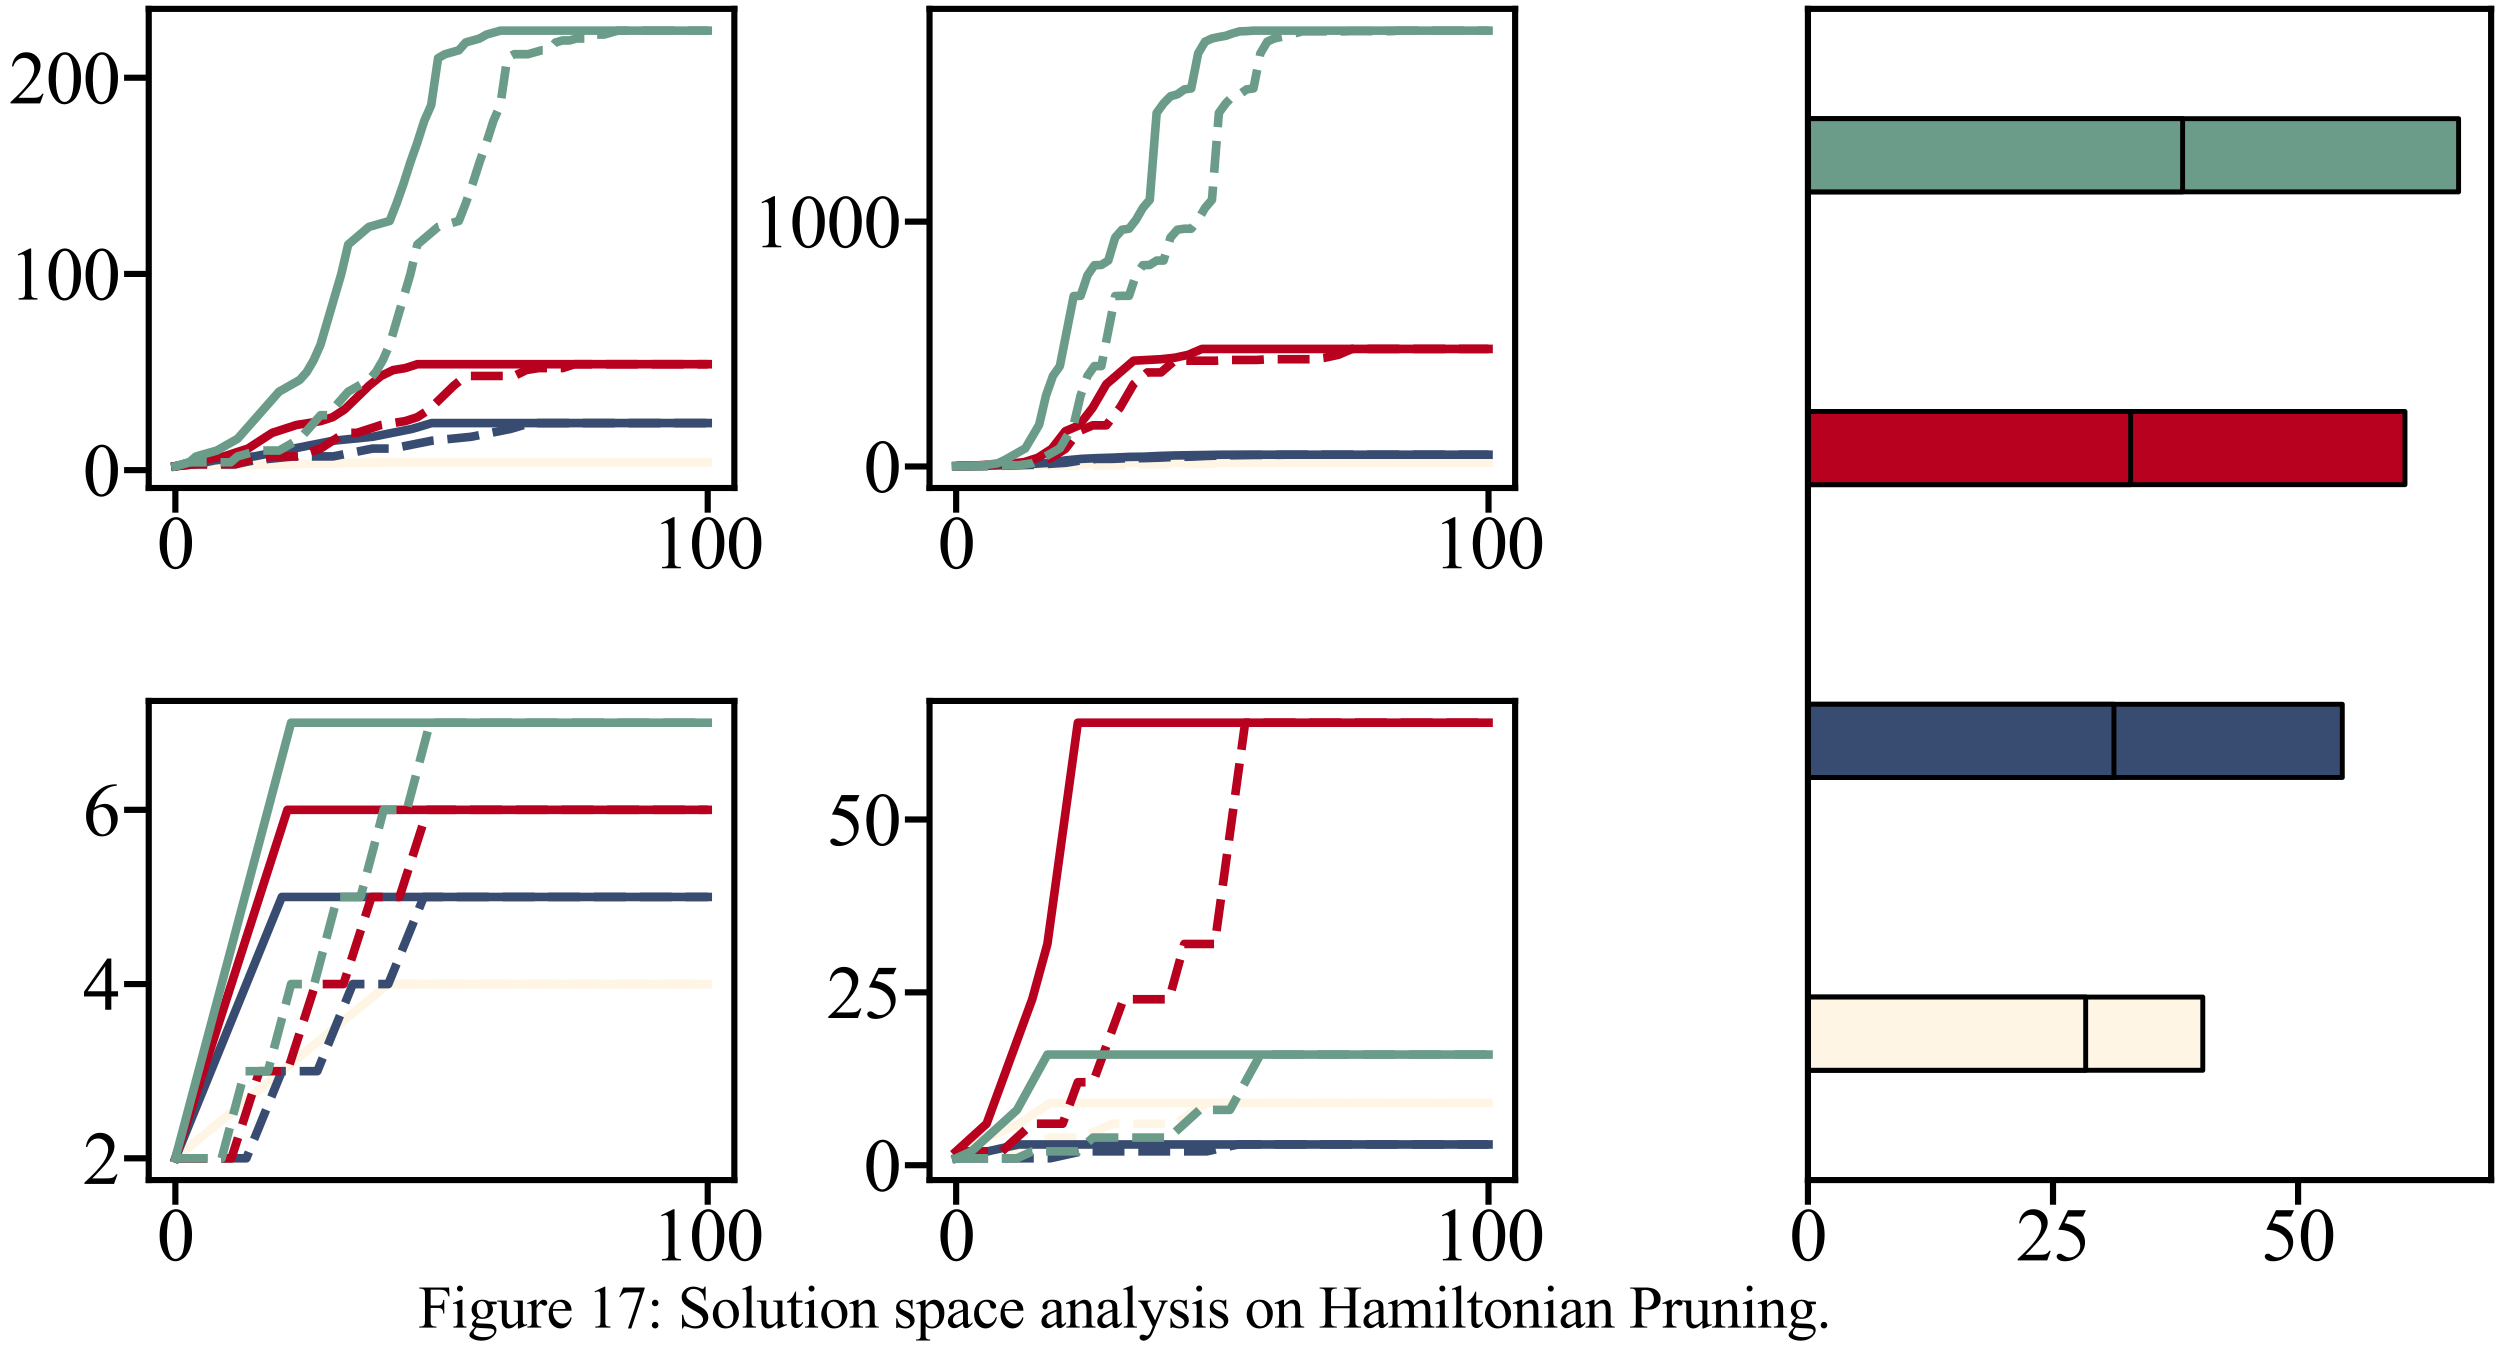 <?xml version="1.0" encoding="utf-8" standalone="no"?>
<!DOCTYPE svg PUBLIC "-//W3C//DTD SVG 1.1//EN"
  "http://www.w3.org/Graphics/SVG/1.1/DTD/svg11.dtd">
<svg xmlns:xlink="http://www.w3.org/1999/xlink" width="2028.7pt" height="1094.888pt" viewBox="0 0 2028.7 1094.888" xmlns="http://www.w3.org/2000/svg" version="1.1">
 <defs>
  <style type="text/css">*{stroke-linejoin: round; stroke-linecap: butt}</style>
 </defs>
 <g id="figure_1">
  <g id="patch_1">
   <path d="M 0 1094.888 
L 2028.7 1094.888 
L 2028.7 0 
L 0 0 
z
" style="fill: #ffffff"/>
  </g>
  <g id="axes_1">
   <g id="patch_2">
    <path d="M 120.7 396 
L 595.9 396 
L 595.9 7.2 
L 120.7 7.2 
z
" style="fill: #ffffff"/>
   </g>
   <g id="matplotlib.axis_1">
    <g id="xtick_1">
     <g id="line2d_1">
      <defs>
       <path id="m033ac2ed13" d="M 0 0 
L 0 20 
" style="stroke: #000000; stroke-width: 5"/>
      </defs>
      <g>
       <use xlink:href="#m033ac2ed13" x="142.3" y="396" style="fill: #f8d941; stroke: #000000; stroke-width: 5"/>
      </g>
     </g>
     <g id="text_1">
      <!-- 0 -->
      <g transform="translate(127.3 461.163) scale(0.6 -0.6)">
       <defs>
        <path id="TimesNewRomanPSMT-30" d="M 231 2094 
Q 231 2819 450 3342 
Q 669 3866 1031 4122 
Q 1313 4325 1613 4325 
Q 2100 4325 2488 3828 
Q 2972 3213 2972 2159 
Q 2972 1422 2759 906 
Q 2547 391 2217 158 
Q 1888 -75 1581 -75 
Q 975 -75 572 641 
Q 231 1244 231 2094 
z
M 844 2016 
Q 844 1141 1059 588 
Q 1238 122 1591 122 
Q 1759 122 1940 273 
Q 2122 425 2216 781 
Q 2359 1319 2359 2297 
Q 2359 3022 2209 3506 
Q 2097 3866 1919 4016 
Q 1791 4119 1609 4119 
Q 1397 4119 1231 3928 
Q 1006 3669 925 3112 
Q 844 2556 844 2016 
z
" transform="scale(0.016)"/>
       </defs>
       <use xlink:href="#TimesNewRomanPSMT-30"/>
      </g>
     </g>
    </g>
    <g id="xtick_2">
     <g id="line2d_2">
      <g>
       <use xlink:href="#m033ac2ed13" x="574.3" y="396" style="fill: #f8d941; stroke: #000000; stroke-width: 5"/>
      </g>
     </g>
     <g id="text_2">
      <!-- 100 -->
      <g transform="translate(529.3 461.163) scale(0.6 -0.6)">
       <defs>
        <path id="TimesNewRomanPSMT-31" d="M 750 3822 
L 1781 4325 
L 1884 4325 
L 1884 747 
Q 1884 391 1914 303 
Q 1944 216 2037 169 
Q 2131 122 2419 116 
L 2419 0 
L 825 0 
L 825 116 
Q 1125 122 1212 167 
Q 1300 213 1334 289 
Q 1369 366 1369 747 
L 1369 3034 
Q 1369 3497 1338 3628 
Q 1316 3728 1258 3775 
Q 1200 3822 1119 3822 
Q 1003 3822 797 3725 
L 750 3822 
z
" transform="scale(0.016)"/>
       </defs>
       <use xlink:href="#TimesNewRomanPSMT-31"/>
       <use xlink:href="#TimesNewRomanPSMT-30" x="50"/>
       <use xlink:href="#TimesNewRomanPSMT-30" x="100"/>
      </g>
     </g>
    </g>
   </g>
   <g id="matplotlib.axis_2">
    <g id="ytick_1">
     <g id="line2d_3">
      <defs>
       <path id="m95d66453fd" d="M 0 0 
L -20 0 
" style="stroke: #000000; stroke-width: 5"/>
      </defs>
      <g>
       <use xlink:href="#m95d66453fd" x="120.7" y="381.512" style="fill: #f8d941; stroke: #000000; stroke-width: 5"/>
      </g>
     </g>
     <g id="text_3">
      <!-- 0 -->
      <g transform="translate(67.2 402.343) scale(0.6 -0.6)">
       <use xlink:href="#TimesNewRomanPSMT-30"/>
      </g>
     </g>
    </g>
    <g id="ytick_2">
     <g id="line2d_4">
      <g>
       <use xlink:href="#m95d66453fd" x="120.7" y="222.298" style="fill: #f8d941; stroke: #000000; stroke-width: 5"/>
      </g>
     </g>
     <g id="text_4">
      <!-- 100 -->
      <g transform="translate(7.2 243.129) scale(0.6 -0.6)">
       <use xlink:href="#TimesNewRomanPSMT-31"/>
       <use xlink:href="#TimesNewRomanPSMT-30" x="50"/>
       <use xlink:href="#TimesNewRomanPSMT-30" x="100"/>
      </g>
     </g>
    </g>
    <g id="ytick_3">
     <g id="line2d_5">
      <g>
       <use xlink:href="#m95d66453fd" x="120.7" y="63.084" style="fill: #f8d941; stroke: #000000; stroke-width: 5"/>
      </g>
     </g>
     <g id="text_5">
      <!-- 200 -->
      <g transform="translate(7.2 83.915) scale(0.6 -0.6)">
       <defs>
        <path id="TimesNewRomanPSMT-32" d="M 2934 816 
L 2638 0 
L 138 0 
L 138 116 
Q 1241 1122 1691 1759 
Q 2141 2397 2141 2925 
Q 2141 3328 1894 3587 
Q 1647 3847 1303 3847 
Q 991 3847 742 3664 
Q 494 3481 375 3128 
L 259 3128 
Q 338 3706 661 4015 
Q 984 4325 1469 4325 
Q 1984 4325 2329 3994 
Q 2675 3663 2675 3213 
Q 2675 2891 2525 2569 
Q 2294 2063 1775 1497 
Q 997 647 803 472 
L 1909 472 
Q 2247 472 2383 497 
Q 2519 522 2628 598 
Q 2738 675 2819 816 
L 2934 816 
z
" transform="scale(0.016)"/>
       </defs>
       <use xlink:href="#TimesNewRomanPSMT-32"/>
       <use xlink:href="#TimesNewRomanPSMT-30" x="50"/>
       <use xlink:href="#TimesNewRomanPSMT-30" x="100"/>
      </g>
     </g>
    </g>
   </g>
   <g id="line2d_6">
    <path d="M 142.3 378.327 
L 228.7 376.735 
L 315.1 375.143 
L 401.5 375.143 
L 487.9 375.143 
L 574.3 375.143 
" clip-path="url(#p209f894d88)" style="fill: none; stroke-dasharray: 25.9,11.2; stroke-dashoffset: 0; stroke: #fff5e4; stroke-width: 7"/>
   </g>
   <g id="line2d_7">
    <path d="M 142.3 378.327 
L 228.7 376.735 
L 315.1 375.143 
L 401.5 375.143 
L 487.9 375.143 
L 574.3 375.143 
" clip-path="url(#p209f894d88)" style="fill: none; stroke: #fff5e4; stroke-width: 7; stroke-linecap: square"/>
   </g>
   <g id="line2d_8">
    <path d="M 142.3 378.327 
L 158.3 376.735 
L 174.3 376.735 
L 190.3 376.735 
L 206.3 373.551 
L 222.3 371.959 
L 238.3 370.367 
L 254.3 370.367 
L 270.3 370.367 
L 286.3 367.182 
L 302.3 363.998 
L 318.3 363.998 
L 334.3 360.814 
L 350.3 357.629 
L 366.3 356.037 
L 382.3 354.445 
L 398.3 351.261 
L 414.3 348.077 
L 430.3 343.3 
L 446.3 343.3 
L 462.3 343.3 
L 478.3 343.3 
L 494.3 343.3 
L 510.3 343.3 
L 526.3 343.3 
L 542.3 343.3 
L 558.3 343.3 
L 574.3 343.3 
" clip-path="url(#p209f894d88)" style="fill: none; stroke-dasharray: 25.9,11.2; stroke-dashoffset: 0; stroke: #384b70; stroke-width: 7"/>
   </g>
   <g id="line2d_9">
    <path d="M 142.3 378.327 
L 158.3 376.735 
L 174.3 373.551 
L 190.3 371.959 
L 206.3 370.367 
L 222.3 367.182 
L 238.3 363.998 
L 254.3 360.814 
L 270.3 357.629 
L 286.3 356.037 
L 302.3 354.445 
L 318.3 351.261 
L 334.3 348.077 
L 350.3 343.3 
L 366.3 343.3 
L 382.3 343.3 
L 398.3 343.3 
L 414.3 343.3 
L 430.3 343.3 
L 446.3 343.3 
L 462.3 343.3 
L 478.3 343.3 
L 494.3 343.3 
L 510.3 343.3 
L 526.3 343.3 
L 542.3 343.3 
L 558.3 343.3 
L 574.3 343.3 
" clip-path="url(#p209f894d88)" style="fill: none; stroke: #384b70; stroke-width: 7; stroke-linecap: square"/>
   </g>
   <g id="line2d_10">
    <path d="M 142.3 378.327 
L 152.118 376.735 
L 161.936 376.735 
L 171.755 376.735 
L 181.573 376.735 
L 191.391 376.735 
L 201.209 373.551 
L 211.027 371.959 
L 220.845 370.367 
L 230.664 370.367 
L 240.482 370.367 
L 250.3 367.182 
L 260.118 363.998 
L 269.936 357.629 
L 279.755 351.261 
L 289.573 351.261 
L 299.391 348.077 
L 309.209 344.892 
L 319.027 343.3 
L 328.845 341.708 
L 338.664 338.524 
L 348.482 332.155 
L 358.3 322.602 
L 368.118 313.05 
L 377.936 305.089 
L 387.755 305.089 
L 397.573 305.089 
L 407.391 305.089 
L 417.209 305.089 
L 427.027 300.313 
L 436.845 298.72 
L 446.664 298.72 
L 456.482 298.72 
L 466.3 295.536 
L 476.118 295.536 
L 485.936 295.536 
L 495.755 295.536 
L 505.573 295.536 
L 515.391 295.536 
L 525.209 295.536 
L 535.027 295.536 
L 544.845 295.536 
L 554.664 295.536 
L 564.482 295.536 
L 574.3 295.536 
" clip-path="url(#p209f894d88)" style="fill: none; stroke-dasharray: 25.9,11.2; stroke-dashoffset: 0; stroke: #b8001f; stroke-width: 7"/>
   </g>
   <g id="line2d_11">
    <path d="M 142.3 378.327 
L 152.118 376.735 
L 161.936 373.551 
L 171.755 371.959 
L 181.573 370.367 
L 191.391 367.182 
L 201.209 363.998 
L 211.027 357.629 
L 220.845 351.261 
L 230.664 348.077 
L 240.482 344.892 
L 250.3 343.3 
L 260.118 341.708 
L 269.936 338.524 
L 279.755 332.155 
L 289.573 322.602 
L 299.391 313.05 
L 309.209 305.089 
L 319.027 300.313 
L 328.845 298.72 
L 338.664 295.536 
L 348.482 295.536 
L 358.3 295.536 
L 368.118 295.536 
L 377.936 295.536 
L 387.755 295.536 
L 397.573 295.536 
L 407.391 295.536 
L 417.209 295.536 
L 427.027 295.536 
L 436.845 295.536 
L 446.664 295.536 
L 456.482 295.536 
L 466.3 295.536 
L 476.118 295.536 
L 485.936 295.536 
L 495.755 295.536 
L 505.573 295.536 
L 515.391 295.536 
L 525.209 295.536 
L 535.027 295.536 
L 544.845 295.536 
L 554.664 295.536 
L 564.482 295.536 
L 574.3 295.536 
" clip-path="url(#p209f894d88)" style="fill: none; stroke: #b8001f; stroke-width: 7; stroke-linecap: square"/>
   </g>
   <g id="line2d_12">
    <path d="M 142.3 378.327 
L 147.91 376.735 
L 153.521 375.143 
L 159.131 375.143 
L 164.742 375.143 
L 170.352 375.143 
L 175.962 375.143 
L 181.573 375.143 
L 187.183 375.143 
L 192.794 370.367 
L 198.404 368.774 
L 204.014 367.182 
L 209.625 365.59 
L 215.235 365.59 
L 220.845 365.59 
L 226.456 365.59 
L 232.066 362.406 
L 237.677 359.222 
L 243.287 356.037 
L 248.897 349.669 
L 254.508 343.3 
L 260.118 336.932 
L 265.729 336.932 
L 271.339 330.563 
L 276.949 324.195 
L 282.56 317.826 
L 288.17 314.642 
L 293.781 311.457 
L 299.391 308.273 
L 305.001 301.905 
L 310.612 292.352 
L 316.222 279.615 
L 321.832 260.509 
L 327.443 241.403 
L 333.053 222.298 
L 338.664 198.416 
L 344.274 193.639 
L 349.884 188.863 
L 355.495 184.086 
L 361.105 182.494 
L 366.716 180.902 
L 372.326 179.31 
L 377.936 164.981 
L 383.547 149.059 
L 389.157 131.546 
L 394.768 115.625 
L 400.378 98.111 
L 405.988 85.374 
L 411.599 47.163 
L 417.209 43.978 
L 422.819 43.978 
L 428.43 43.978 
L 434.04 42.386 
L 439.651 40.794 
L 445.261 40.794 
L 450.871 34.426 
L 456.482 32.833 
L 462.092 32.833 
L 467.703 31.241 
L 473.313 31.241 
L 478.923 31.241 
L 484.534 28.057 
L 490.144 28.057 
L 495.755 26.465 
L 501.365 24.873 
L 506.975 24.873 
L 512.586 24.873 
L 518.196 24.873 
L 523.806 24.873 
L 529.417 24.873 
L 535.027 24.873 
L 540.638 24.873 
L 546.248 24.873 
L 551.858 24.873 
L 557.469 24.873 
L 563.079 24.873 
L 568.69 24.873 
L 574.3 24.873 
" clip-path="url(#p209f894d88)" style="fill: none; stroke-dasharray: 25.9,11.2; stroke-dashoffset: 0; stroke: #6a9c89; stroke-width: 7"/>
   </g>
   <g id="line2d_13">
    <path d="M 142.3 378.327 
L 147.91 376.735 
L 153.521 375.143 
L 159.131 370.367 
L 164.742 368.774 
L 170.352 367.182 
L 175.962 365.59 
L 181.573 362.406 
L 187.183 359.222 
L 192.794 356.037 
L 198.404 349.669 
L 204.014 343.3 
L 209.625 336.932 
L 215.235 330.563 
L 220.845 324.195 
L 226.456 317.826 
L 232.066 314.642 
L 237.677 311.457 
L 243.287 308.273 
L 248.897 301.905 
L 254.508 292.352 
L 260.118 279.615 
L 265.729 260.509 
L 271.339 241.403 
L 276.949 222.298 
L 282.56 198.416 
L 288.17 193.639 
L 293.781 188.863 
L 299.391 184.086 
L 305.001 182.494 
L 310.612 180.902 
L 316.222 179.31 
L 321.832 164.981 
L 327.443 149.059 
L 333.053 131.546 
L 338.664 115.625 
L 344.274 98.111 
L 349.884 85.374 
L 355.495 47.163 
L 361.105 43.978 
L 366.716 42.386 
L 372.326 40.794 
L 377.936 34.426 
L 383.547 32.833 
L 389.157 31.241 
L 394.768 28.057 
L 400.378 26.465 
L 405.988 24.873 
L 411.599 24.873 
L 417.209 24.873 
L 422.819 24.873 
L 428.43 24.873 
L 434.04 24.873 
L 439.651 24.873 
L 445.261 24.873 
L 450.871 24.873 
L 456.482 24.873 
L 462.092 24.873 
L 467.703 24.873 
L 473.313 24.873 
L 478.923 24.873 
L 484.534 24.873 
L 490.144 24.873 
L 495.755 24.873 
L 501.365 24.873 
L 506.975 24.873 
L 512.586 24.873 
L 518.196 24.873 
L 523.806 24.873 
L 529.417 24.873 
L 535.027 24.873 
L 540.638 24.873 
L 546.248 24.873 
L 551.858 24.873 
L 557.469 24.873 
L 563.079 24.873 
L 568.69 24.873 
L 574.3 24.873 
" clip-path="url(#p209f894d88)" style="fill: none; stroke: #6a9c89; stroke-width: 7; stroke-linecap: square"/>
   </g>
   <g id="patch_3">
    <path d="M 120.7 396 
L 120.7 7.2 
" style="fill: none; stroke: #000000; stroke-width: 5; stroke-linejoin: miter; stroke-linecap: square"/>
   </g>
   <g id="patch_4">
    <path d="M 595.9 396 
L 595.9 7.2 
" style="fill: none; stroke: #000000; stroke-width: 5; stroke-linejoin: miter; stroke-linecap: square"/>
   </g>
   <g id="patch_5">
    <path d="M 120.7 396 
L 595.9 396 
" style="fill: none; stroke: #000000; stroke-width: 5; stroke-linejoin: miter; stroke-linecap: square"/>
   </g>
   <g id="patch_6">
    <path d="M 120.7 7.2 
L 595.9 7.2 
" style="fill: none; stroke: #000000; stroke-width: 5; stroke-linejoin: miter; stroke-linecap: square"/>
   </g>
  </g>
  <g id="axes_2">
   <g id="patch_7">
    <path d="M 120.7 957.6 
L 595.9 957.6 
L 595.9 568.8 
L 120.7 568.8 
z
" style="fill: #ffffff"/>
   </g>
   <g id="matplotlib.axis_3">
    <g id="xtick_3">
     <g id="line2d_14">
      <g>
       <use xlink:href="#m033ac2ed13" x="142.3" y="957.6" style="fill: #f8d941; stroke: #000000; stroke-width: 5"/>
      </g>
     </g>
     <g id="text_6">
      <!-- 0 -->
      <g transform="translate(127.3 1022.763) scale(0.6 -0.6)">
       <use xlink:href="#TimesNewRomanPSMT-30"/>
      </g>
     </g>
    </g>
    <g id="xtick_4">
     <g id="line2d_15">
      <g>
       <use xlink:href="#m033ac2ed13" x="574.3" y="957.6" style="fill: #f8d941; stroke: #000000; stroke-width: 5"/>
      </g>
     </g>
     <g id="text_7">
      <!-- 100 -->
      <g transform="translate(529.3 1022.763) scale(0.6 -0.6)">
       <use xlink:href="#TimesNewRomanPSMT-31"/>
       <use xlink:href="#TimesNewRomanPSMT-30" x="50"/>
       <use xlink:href="#TimesNewRomanPSMT-30" x="100"/>
      </g>
     </g>
    </g>
   </g>
   <g id="matplotlib.axis_4">
    <g id="ytick_4">
     <g id="line2d_16">
      <g>
       <use xlink:href="#m95d66453fd" x="120.7" y="939.927" style="fill: #f8d941; stroke: #000000; stroke-width: 5"/>
      </g>
     </g>
     <g id="text_8">
      <!-- 2 -->
      <g transform="translate(67.2 960.759) scale(0.6 -0.6)">
       <use xlink:href="#TimesNewRomanPSMT-32"/>
      </g>
     </g>
    </g>
    <g id="ytick_5">
     <g id="line2d_17">
      <g>
       <use xlink:href="#m95d66453fd" x="120.7" y="798.545" style="fill: #f8d941; stroke: #000000; stroke-width: 5"/>
      </g>
     </g>
     <g id="text_9">
      <!-- 4 -->
      <g transform="translate(67.2 819.377) scale(0.6 -0.6)">
       <defs>
        <path id="TimesNewRomanPSMT-34" d="M 2978 1563 
L 2978 1119 
L 2409 1119 
L 2409 0 
L 1894 0 
L 1894 1119 
L 100 1119 
L 100 1519 
L 2066 4325 
L 2409 4325 
L 2409 1563 
L 2978 1563 
z
M 1894 1563 
L 1894 3666 
L 406 1563 
L 1894 1563 
z
" transform="scale(0.016)"/>
       </defs>
       <use xlink:href="#TimesNewRomanPSMT-34"/>
      </g>
     </g>
    </g>
    <g id="ytick_6">
     <g id="line2d_18">
      <g>
       <use xlink:href="#m95d66453fd" x="120.7" y="657.164" style="fill: #f8d941; stroke: #000000; stroke-width: 5"/>
      </g>
     </g>
     <g id="text_10">
      <!-- 6 -->
      <g transform="translate(67.2 677.995) scale(0.6 -0.6)">
       <defs>
        <path id="TimesNewRomanPSMT-36" d="M 2869 4325 
L 2869 4209 
Q 2456 4169 2195 4045 
Q 1934 3922 1679 3669 
Q 1425 3416 1258 3105 
Q 1091 2794 978 2366 
Q 1428 2675 1881 2675 
Q 2316 2675 2634 2325 
Q 2953 1975 2953 1425 
Q 2953 894 2631 456 
Q 2244 -75 1606 -75 
Q 1172 -75 869 213 
Q 275 772 275 1663 
Q 275 2231 503 2743 
Q 731 3256 1154 3653 
Q 1578 4050 1965 4187 
Q 2353 4325 2688 4325 
L 2869 4325 
z
M 925 2138 
Q 869 1716 869 1456 
Q 869 1156 980 804 
Q 1091 453 1309 247 
Q 1469 100 1697 100 
Q 1969 100 2183 356 
Q 2397 613 2397 1088 
Q 2397 1622 2184 2012 
Q 1972 2403 1581 2403 
Q 1463 2403 1327 2353 
Q 1191 2303 925 2138 
z
" transform="scale(0.016)"/>
       </defs>
       <use xlink:href="#TimesNewRomanPSMT-36"/>
      </g>
     </g>
    </g>
   </g>
   <g id="line2d_19">
    <path d="M 142.3 939.927 
L 228.7 869.236 
L 315.1 798.545 
L 401.5 798.545 
L 487.9 798.545 
L 574.3 798.545 
" clip-path="url(#p57dd54e863)" style="fill: none; stroke-dasharray: 25.9,11.2; stroke-dashoffset: 0; stroke: #fff5e4; stroke-width: 7"/>
   </g>
   <g id="line2d_20">
    <path d="M 142.3 939.927 
L 228.7 869.236 
L 315.1 798.545 
L 401.5 798.545 
L 487.9 798.545 
L 574.3 798.545 
" clip-path="url(#p57dd54e863)" style="fill: none; stroke: #fff5e4; stroke-width: 7; stroke-linecap: square"/>
   </g>
   <g id="line2d_21">
    <path d="M 142.3 939.927 
L 171.1 939.927 
L 199.9 939.927 
L 228.7 869.236 
L 257.5 869.236 
L 286.3 798.545 
L 315.1 798.545 
L 343.9 727.855 
L 372.7 727.855 
L 401.5 727.855 
L 430.3 727.855 
L 459.1 727.855 
L 487.9 727.855 
L 516.7 727.855 
L 545.5 727.855 
L 574.3 727.855 
" clip-path="url(#p57dd54e863)" style="fill: none; stroke-dasharray: 25.9,11.2; stroke-dashoffset: 0; stroke: #384b70; stroke-width: 7"/>
   </g>
   <g id="line2d_22">
    <path d="M 142.3 939.927 
L 171.1 869.236 
L 199.9 798.545 
L 228.7 727.855 
L 257.5 727.855 
L 286.3 727.855 
L 315.1 727.855 
L 343.9 727.855 
L 372.7 727.855 
L 401.5 727.855 
L 430.3 727.855 
L 459.1 727.855 
L 487.9 727.855 
L 516.7 727.855 
L 545.5 727.855 
L 574.3 727.855 
" clip-path="url(#p57dd54e863)" style="fill: none; stroke: #384b70; stroke-width: 7; stroke-linecap: square"/>
   </g>
   <g id="line2d_23">
    <path d="M 142.3 939.927 
L 165.037 939.927 
L 187.774 939.927 
L 210.511 869.236 
L 233.247 869.236 
L 255.984 798.545 
L 278.721 798.545 
L 301.458 727.855 
L 324.195 727.855 
L 346.932 657.164 
L 369.668 657.164 
L 392.405 657.164 
L 415.142 657.164 
L 437.879 657.164 
L 460.616 657.164 
L 483.353 657.164 
L 506.089 657.164 
L 528.826 657.164 
L 551.563 657.164 
L 574.3 657.164 
" clip-path="url(#p57dd54e863)" style="fill: none; stroke-dasharray: 25.9,11.2; stroke-dashoffset: 0; stroke: #b8001f; stroke-width: 7"/>
   </g>
   <g id="line2d_24">
    <path d="M 142.3 939.927 
L 165.037 869.236 
L 187.774 798.545 
L 210.511 727.855 
L 233.247 657.164 
L 255.984 657.164 
L 278.721 657.164 
L 301.458 657.164 
L 324.195 657.164 
L 346.932 657.164 
L 369.668 657.164 
L 392.405 657.164 
L 415.142 657.164 
L 437.879 657.164 
L 460.616 657.164 
L 483.353 657.164 
L 506.089 657.164 
L 528.826 657.164 
L 551.563 657.164 
L 574.3 657.164 
" clip-path="url(#p57dd54e863)" style="fill: none; stroke: #b8001f; stroke-width: 7; stroke-linecap: square"/>
   </g>
   <g id="line2d_25">
    <path d="M 142.3 939.927 
L 161.083 939.927 
L 179.865 939.927 
L 198.648 869.236 
L 217.43 869.236 
L 236.213 798.545 
L 254.996 798.545 
L 273.778 727.855 
L 292.561 727.855 
L 311.343 657.164 
L 330.126 657.164 
L 348.909 586.473 
L 367.691 586.473 
L 386.474 586.473 
L 405.257 586.473 
L 424.039 586.473 
L 442.822 586.473 
L 461.604 586.473 
L 480.387 586.473 
L 499.17 586.473 
L 517.952 586.473 
L 536.735 586.473 
L 555.517 586.473 
L 574.3 586.473 
" clip-path="url(#p57dd54e863)" style="fill: none; stroke-dasharray: 25.9,11.2; stroke-dashoffset: 0; stroke: #6a9c89; stroke-width: 7"/>
   </g>
   <g id="line2d_26">
    <path d="M 142.3 939.927 
L 161.083 869.236 
L 179.865 798.545 
L 198.648 727.855 
L 217.43 657.164 
L 236.213 586.473 
L 254.996 586.473 
L 273.778 586.473 
L 292.561 586.473 
L 311.343 586.473 
L 330.126 586.473 
L 348.909 586.473 
L 367.691 586.473 
L 386.474 586.473 
L 405.257 586.473 
L 424.039 586.473 
L 442.822 586.473 
L 461.604 586.473 
L 480.387 586.473 
L 499.17 586.473 
L 517.952 586.473 
L 536.735 586.473 
L 555.517 586.473 
L 574.3 586.473 
" clip-path="url(#p57dd54e863)" style="fill: none; stroke: #6a9c89; stroke-width: 7; stroke-linecap: square"/>
   </g>
   <g id="patch_8">
    <path d="M 120.7 957.6 
L 120.7 568.8 
" style="fill: none; stroke: #000000; stroke-width: 5; stroke-linejoin: miter; stroke-linecap: square"/>
   </g>
   <g id="patch_9">
    <path d="M 595.9 957.6 
L 595.9 568.8 
" style="fill: none; stroke: #000000; stroke-width: 5; stroke-linejoin: miter; stroke-linecap: square"/>
   </g>
   <g id="patch_10">
    <path d="M 120.7 957.6 
L 595.9 957.6 
" style="fill: none; stroke: #000000; stroke-width: 5; stroke-linejoin: miter; stroke-linecap: square"/>
   </g>
   <g id="patch_11">
    <path d="M 120.7 568.8 
L 595.9 568.8 
" style="fill: none; stroke: #000000; stroke-width: 5; stroke-linejoin: miter; stroke-linecap: square"/>
   </g>
  </g>
  <g id="axes_3">
   <g id="patch_12">
    <path d="M 754.3 396 
L 1229.5 396 
L 1229.5 7.2 
L 754.3 7.2 
z
" style="fill: #ffffff"/>
   </g>
   <g id="matplotlib.axis_5">
    <g id="xtick_5">
     <g id="line2d_27">
      <g>
       <use xlink:href="#m033ac2ed13" x="775.9" y="396" style="fill: #f8d941; stroke: #000000; stroke-width: 5"/>
      </g>
     </g>
     <g id="text_11">
      <!-- 0 -->
      <g transform="translate(760.9 461.163) scale(0.6 -0.6)">
       <use xlink:href="#TimesNewRomanPSMT-30"/>
      </g>
     </g>
    </g>
    <g id="xtick_6">
     <g id="line2d_28">
      <g>
       <use xlink:href="#m033ac2ed13" x="1207.9" y="396" style="fill: #f8d941; stroke: #000000; stroke-width: 5"/>
      </g>
     </g>
     <g id="text_12">
      <!-- 100 -->
      <g transform="translate(1162.9 461.163) scale(0.6 -0.6)">
       <use xlink:href="#TimesNewRomanPSMT-31"/>
       <use xlink:href="#TimesNewRomanPSMT-30" x="50"/>
       <use xlink:href="#TimesNewRomanPSMT-30" x="100"/>
      </g>
     </g>
    </g>
   </g>
   <g id="matplotlib.axis_6">
    <g id="ytick_7">
     <g id="line2d_29">
      <g>
       <use xlink:href="#m95d66453fd" x="754.3" y="378.526" style="fill: #f8d941; stroke: #000000; stroke-width: 5"/>
      </g>
     </g>
     <g id="text_13">
      <!-- 0 -->
      <g transform="translate(700.8 399.357) scale(0.6 -0.6)">
       <use xlink:href="#TimesNewRomanPSMT-30"/>
      </g>
     </g>
    </g>
    <g id="ytick_8">
     <g id="line2d_30">
      <g>
       <use xlink:href="#m95d66453fd" x="754.3" y="179.844" style="fill: #f8d941; stroke: #000000; stroke-width: 5"/>
      </g>
     </g>
     <g id="text_14">
      <!-- 1000 -->
      <g transform="translate(610.8 200.676) scale(0.6 -0.6)">
       <use xlink:href="#TimesNewRomanPSMT-31"/>
       <use xlink:href="#TimesNewRomanPSMT-30" x="50"/>
       <use xlink:href="#TimesNewRomanPSMT-30" x="100"/>
       <use xlink:href="#TimesNewRomanPSMT-30" x="150"/>
      </g>
     </g>
    </g>
   </g>
   <g id="line2d_31">
    <path d="M 775.9 378.327 
L 798.637 378.327 
L 821.374 378.327 
L 844.111 378.129 
L 866.847 377.93 
L 889.584 377.93 
L 912.321 377.533 
L 935.058 376.738 
L 957.795 376.539 
L 980.532 376.539 
L 1003.268 375.546 
L 1026.005 375.546 
L 1048.742 375.546 
L 1071.479 375.546 
L 1094.216 375.546 
L 1116.953 375.546 
L 1139.689 375.546 
L 1162.426 375.546 
L 1185.163 375.546 
L 1207.9 375.546 
" clip-path="url(#pb7c5327547)" style="fill: none; stroke-dasharray: 25.9,11.2; stroke-dashoffset: 0; stroke: #fff5e4; stroke-width: 7"/>
   </g>
   <g id="line2d_32">
    <path d="M 775.9 378.327 
L 798.637 378.129 
L 821.374 377.93 
L 844.111 377.533 
L 866.847 376.738 
L 889.584 376.539 
L 912.321 375.546 
L 935.058 375.546 
L 957.795 375.546 
L 980.532 375.546 
L 1003.268 375.546 
L 1026.005 375.546 
L 1048.742 375.546 
L 1071.479 375.546 
L 1094.216 375.546 
L 1116.953 375.546 
L 1139.689 375.546 
L 1162.426 375.546 
L 1185.163 375.546 
L 1207.9 375.546 
" clip-path="url(#pb7c5327547)" style="fill: none; stroke: #fff5e4; stroke-width: 7; stroke-linecap: square"/>
   </g>
   <g id="line2d_33">
    <path d="M 775.9 378.327 
L 788.606 378.327 
L 801.312 378.129 
L 814.018 377.93 
L 826.724 377.533 
L 839.429 377.135 
L 852.135 376.34 
L 864.841 375.546 
L 877.547 373.559 
L 890.253 372.367 
L 902.959 372.367 
L 915.665 371.771 
L 928.371 371.771 
L 941.076 371.373 
L 953.782 370.777 
L 966.488 370.579 
L 979.194 369.983 
L 991.9 369.585 
L 1004.606 369.387 
L 1017.312 369.188 
L 1030.018 369.188 
L 1042.724 368.989 
L 1055.429 368.989 
L 1068.135 368.989 
L 1080.841 368.989 
L 1093.547 368.989 
L 1106.253 368.989 
L 1118.959 368.989 
L 1131.665 368.989 
L 1144.371 368.989 
L 1157.076 368.989 
L 1169.782 368.989 
L 1182.488 368.989 
L 1195.194 368.989 
L 1207.9 368.989 
" clip-path="url(#pb7c5327547)" style="fill: none; stroke-dasharray: 25.9,11.2; stroke-dashoffset: 0; stroke: #384b70; stroke-width: 7"/>
   </g>
   <g id="line2d_34">
    <path d="M 775.9 378.327 
L 788.606 378.129 
L 801.312 377.93 
L 814.018 377.533 
L 826.724 377.135 
L 839.429 376.34 
L 852.135 375.546 
L 864.841 373.559 
L 877.547 372.367 
L 890.253 371.771 
L 902.959 371.373 
L 915.665 370.777 
L 928.371 370.579 
L 941.076 369.983 
L 953.782 369.585 
L 966.488 369.387 
L 979.194 369.188 
L 991.9 368.989 
L 1004.606 368.989 
L 1017.312 368.989 
L 1030.018 368.989 
L 1042.724 368.989 
L 1055.429 368.989 
L 1068.135 368.989 
L 1080.841 368.989 
L 1093.547 368.989 
L 1106.253 368.989 
L 1118.959 368.989 
L 1131.665 368.989 
L 1144.371 368.989 
L 1157.076 368.989 
L 1169.782 368.989 
L 1182.488 368.989 
L 1195.194 368.989 
L 1207.9 368.989 
" clip-path="url(#pb7c5327547)" style="fill: none; stroke: #384b70; stroke-width: 7; stroke-linecap: square"/>
   </g>
   <g id="line2d_35">
    <path d="M 775.9 378.129 
L 786.977 377.93 
L 798.054 377.93 
L 809.131 377.334 
L 820.208 376.738 
L 831.285 376.142 
L 842.362 374.95 
L 853.438 371.373 
L 864.515 364.221 
L 875.592 349.916 
L 886.669 345.147 
L 897.746 345.147 
L 908.823 330.842 
L 919.9 311.769 
L 930.977 302.232 
L 942.054 302.232 
L 953.131 292.696 
L 964.208 292.696 
L 975.285 292.696 
L 986.362 292.696 
L 997.438 292.099 
L 1008.515 292.099 
L 1019.592 292.099 
L 1030.669 291.503 
L 1041.746 291.503 
L 1052.823 291.503 
L 1063.9 291.503 
L 1074.977 290.311 
L 1086.054 287.927 
L 1097.131 283.159 
L 1108.208 283.159 
L 1119.285 283.159 
L 1130.362 283.159 
L 1141.438 283.159 
L 1152.515 283.159 
L 1163.592 283.159 
L 1174.669 283.159 
L 1185.746 283.159 
L 1196.823 283.159 
L 1207.9 283.159 
" clip-path="url(#pb7c5327547)" style="fill: none; stroke-dasharray: 25.9,11.2; stroke-dashoffset: 0; stroke: #b8001f; stroke-width: 7"/>
   </g>
   <g id="line2d_36">
    <path d="M 775.9 378.129 
L 786.977 377.93 
L 798.054 377.334 
L 809.131 376.738 
L 820.208 376.142 
L 831.285 374.95 
L 842.362 371.373 
L 853.438 364.221 
L 864.515 349.916 
L 875.592 345.147 
L 886.669 330.842 
L 897.746 311.769 
L 908.823 302.232 
L 919.9 292.696 
L 930.977 292.099 
L 942.054 291.503 
L 953.131 290.311 
L 964.208 287.927 
L 975.285 283.159 
L 986.362 283.159 
L 997.438 283.159 
L 1008.515 283.159 
L 1019.592 283.159 
L 1030.669 283.159 
L 1041.746 283.159 
L 1052.823 283.159 
L 1063.9 283.159 
L 1074.977 283.159 
L 1086.054 283.159 
L 1097.131 283.159 
L 1108.208 283.159 
L 1119.285 283.159 
L 1130.362 283.159 
L 1141.438 283.159 
L 1152.515 283.159 
L 1163.592 283.159 
L 1174.669 283.159 
L 1185.746 283.159 
L 1196.823 283.159 
L 1207.9 283.159 
" clip-path="url(#pb7c5327547)" style="fill: none; stroke: #b8001f; stroke-width: 7; stroke-linecap: square"/>
   </g>
   <g id="line2d_37">
    <path d="M 775.9 378.327 
L 781.51 378.327 
L 787.121 378.327 
L 792.731 378.327 
L 798.342 378.327 
L 803.952 378.129 
L 809.562 377.93 
L 815.173 377.731 
L 820.783 377.533 
L 826.394 377.533 
L 832.004 376.738 
L 837.614 375.943 
L 843.225 373.36 
L 848.835 370.181 
L 854.445 367.002 
L 860.056 363.824 
L 865.666 354.287 
L 871.277 344.75 
L 876.887 320.908 
L 882.497 305.014 
L 888.108 297.067 
L 893.718 297.067 
L 899.329 268.655 
L 904.939 240.244 
L 910.549 240.045 
L 916.16 240.045 
L 921.77 223.356 
L 927.381 215.21 
L 932.991 215.011 
L 938.601 211.435 
L 944.212 211.435 
L 949.822 192.759 
L 955.432 186.401 
L 961.043 185.606 
L 966.653 185.606 
L 972.264 178.454 
L 977.874 168.718 
L 983.484 162.162 
L 989.095 91.63 
L 994.705 83.881 
L 1000.316 78.119 
L 1005.926 76.53 
L 1011.536 72.556 
L 1017.147 71.762 
L 1022.757 43.35 
L 1028.368 33.813 
L 1033.978 31.231 
L 1039.588 30.038 
L 1045.199 29.045 
L 1050.809 27.058 
L 1056.419 25.469 
L 1062.03 25.469 
L 1067.64 25.469 
L 1073.251 25.469 
L 1078.861 25.469 
L 1084.471 25.469 
L 1090.082 25.469 
L 1095.692 25.27 
L 1101.303 25.27 
L 1106.913 25.27 
L 1112.523 25.27 
L 1118.134 25.27 
L 1123.744 25.27 
L 1129.355 25.27 
L 1134.965 24.873 
L 1140.575 24.873 
L 1146.186 24.873 
L 1151.796 24.873 
L 1157.406 24.873 
L 1163.017 24.873 
L 1168.627 24.873 
L 1174.238 24.873 
L 1179.848 24.873 
L 1185.458 24.873 
L 1191.069 24.873 
L 1196.679 24.873 
L 1202.29 24.873 
L 1207.9 24.873 
" clip-path="url(#pb7c5327547)" style="fill: none; stroke-dasharray: 25.9,11.2; stroke-dashoffset: 0; stroke: #6a9c89; stroke-width: 7"/>
   </g>
   <g id="line2d_38">
    <path d="M 775.9 378.327 
L 781.51 378.129 
L 787.121 377.93 
L 792.731 377.731 
L 798.342 377.533 
L 803.952 376.738 
L 809.562 375.943 
L 815.173 373.36 
L 820.783 370.181 
L 826.394 367.002 
L 832.004 363.824 
L 837.614 354.287 
L 843.225 344.75 
L 848.835 320.908 
L 854.445 305.014 
L 860.056 297.067 
L 865.666 268.655 
L 871.277 240.244 
L 876.887 240.045 
L 882.497 223.356 
L 888.108 215.21 
L 893.718 215.011 
L 899.329 211.435 
L 904.939 192.759 
L 910.549 186.401 
L 916.16 185.606 
L 921.77 178.454 
L 927.381 168.718 
L 932.991 162.162 
L 938.601 91.63 
L 944.212 83.881 
L 949.822 78.119 
L 955.432 76.53 
L 961.043 72.556 
L 966.653 71.762 
L 972.264 43.35 
L 977.874 33.813 
L 983.484 31.231 
L 989.095 30.038 
L 994.705 29.045 
L 1000.316 27.058 
L 1005.926 25.469 
L 1011.536 25.27 
L 1017.147 24.873 
L 1022.757 24.873 
L 1028.368 24.873 
L 1033.978 24.873 
L 1039.588 24.873 
L 1045.199 24.873 
L 1050.809 24.873 
L 1056.419 24.873 
L 1062.03 24.873 
L 1067.64 24.873 
L 1073.251 24.873 
L 1078.861 24.873 
L 1084.471 24.873 
L 1090.082 24.873 
L 1095.692 24.873 
L 1101.303 24.873 
L 1106.913 24.873 
L 1112.523 24.873 
L 1118.134 24.873 
L 1123.744 24.873 
L 1129.355 24.873 
L 1134.965 24.873 
L 1140.575 24.873 
L 1146.186 24.873 
L 1151.796 24.873 
L 1157.406 24.873 
L 1163.017 24.873 
L 1168.627 24.873 
L 1174.238 24.873 
L 1179.848 24.873 
L 1185.458 24.873 
L 1191.069 24.873 
L 1196.679 24.873 
L 1202.29 24.873 
L 1207.9 24.873 
" clip-path="url(#pb7c5327547)" style="fill: none; stroke: #6a9c89; stroke-width: 7; stroke-linecap: square"/>
   </g>
   <g id="patch_13">
    <path d="M 754.3 396 
L 754.3 7.2 
" style="fill: none; stroke: #000000; stroke-width: 5; stroke-linejoin: miter; stroke-linecap: square"/>
   </g>
   <g id="patch_14">
    <path d="M 1229.5 396 
L 1229.5 7.2 
" style="fill: none; stroke: #000000; stroke-width: 5; stroke-linejoin: miter; stroke-linecap: square"/>
   </g>
   <g id="patch_15">
    <path d="M 754.3 396 
L 1229.5 396 
" style="fill: none; stroke: #000000; stroke-width: 5; stroke-linejoin: miter; stroke-linecap: square"/>
   </g>
   <g id="patch_16">
    <path d="M 754.3 7.2 
L 1229.5 7.2 
" style="fill: none; stroke: #000000; stroke-width: 5; stroke-linejoin: miter; stroke-linecap: square"/>
   </g>
  </g>
  <g id="axes_4">
   <g id="patch_17">
    <path d="M 754.3 957.6 
L 1229.5 957.6 
L 1229.5 568.8 
L 754.3 568.8 
z
" style="fill: #ffffff"/>
   </g>
   <g id="matplotlib.axis_7">
    <g id="xtick_7">
     <g id="line2d_39">
      <g>
       <use xlink:href="#m033ac2ed13" x="775.9" y="957.6" style="fill: #f8d941; stroke: #000000; stroke-width: 5"/>
      </g>
     </g>
     <g id="text_15">
      <!-- 0 -->
      <g transform="translate(760.9 1022.763) scale(0.6 -0.6)">
       <use xlink:href="#TimesNewRomanPSMT-30"/>
      </g>
     </g>
    </g>
    <g id="xtick_8">
     <g id="line2d_40">
      <g>
       <use xlink:href="#m033ac2ed13" x="1207.9" y="957.6" style="fill: #f8d941; stroke: #000000; stroke-width: 5"/>
      </g>
     </g>
     <g id="text_16">
      <!-- 100 -->
      <g transform="translate(1162.9 1022.763) scale(0.6 -0.6)">
       <use xlink:href="#TimesNewRomanPSMT-31"/>
       <use xlink:href="#TimesNewRomanPSMT-30" x="50"/>
       <use xlink:href="#TimesNewRomanPSMT-30" x="100"/>
      </g>
     </g>
    </g>
   </g>
   <g id="matplotlib.axis_8">
    <g id="ytick_9">
     <g id="line2d_41">
      <g>
       <use xlink:href="#m95d66453fd" x="754.3" y="945.538" style="fill: #f8d941; stroke: #000000; stroke-width: 5"/>
      </g>
     </g>
     <g id="text_17">
      <!-- 0 -->
      <g transform="translate(700.8 966.369) scale(0.6 -0.6)">
       <use xlink:href="#TimesNewRomanPSMT-30"/>
      </g>
     </g>
    </g>
    <g id="ytick_10">
     <g id="line2d_42">
      <g>
       <use xlink:href="#m95d66453fd" x="754.3" y="805.278" style="fill: #f8d941; stroke: #000000; stroke-width: 5"/>
      </g>
     </g>
     <g id="text_18">
      <!-- 25 -->
      <g transform="translate(670.8 826.109) scale(0.6 -0.6)">
       <defs>
        <path id="TimesNewRomanPSMT-35" d="M 2778 4238 
L 2534 3706 
L 1259 3706 
L 981 3138 
Q 1809 3016 2294 2522 
Q 2709 2097 2709 1522 
Q 2709 1188 2573 903 
Q 2438 619 2231 419 
Q 2025 219 1772 97 
Q 1413 -75 1034 -75 
Q 653 -75 479 54 
Q 306 184 306 341 
Q 306 428 378 495 
Q 450 563 559 563 
Q 641 563 702 538 
Q 763 513 909 409 
Q 1144 247 1384 247 
Q 1750 247 2026 523 
Q 2303 800 2303 1197 
Q 2303 1581 2056 1914 
Q 1809 2247 1375 2428 
Q 1034 2569 447 2591 
L 1259 4238 
L 2778 4238 
z
" transform="scale(0.016)"/>
       </defs>
       <use xlink:href="#TimesNewRomanPSMT-32"/>
       <use xlink:href="#TimesNewRomanPSMT-35" x="50"/>
      </g>
     </g>
    </g>
    <g id="ytick_11">
     <g id="line2d_43">
      <g>
       <use xlink:href="#m95d66453fd" x="754.3" y="665.018" style="fill: #f8d941; stroke: #000000; stroke-width: 5"/>
      </g>
     </g>
     <g id="text_19">
      <!-- 50 -->
      <g transform="translate(670.8 685.849) scale(0.6 -0.6)">
       <use xlink:href="#TimesNewRomanPSMT-35"/>
       <use xlink:href="#TimesNewRomanPSMT-30" x="50"/>
      </g>
     </g>
    </g>
   </g>
   <g id="line2d_44">
    <path d="M 775.9 934.317 
L 801.312 934.317 
L 826.724 934.317 
L 852.135 923.096 
L 877.547 923.096 
L 902.959 911.875 
L 928.371 911.875 
L 953.782 911.875 
L 979.194 895.044 
L 1004.606 895.044 
L 1030.018 895.044 
L 1055.429 895.044 
L 1080.841 895.044 
L 1106.253 895.044 
L 1131.665 895.044 
L 1157.076 895.044 
L 1182.488 895.044 
L 1207.9 895.044 
" clip-path="url(#pda74e4647d)" style="fill: none; stroke-dasharray: 25.9,11.2; stroke-dashoffset: 0; stroke: #fff5e4; stroke-width: 7"/>
   </g>
   <g id="line2d_45">
    <path d="M 775.9 934.317 
L 801.312 923.096 
L 826.724 911.875 
L 852.135 895.044 
L 877.547 895.044 
L 902.959 895.044 
L 928.371 895.044 
L 953.782 895.044 
L 979.194 895.044 
L 1004.606 895.044 
L 1030.018 895.044 
L 1055.429 895.044 
L 1080.841 895.044 
L 1106.253 895.044 
L 1131.665 895.044 
L 1157.076 895.044 
L 1182.488 895.044 
L 1207.9 895.044 
" clip-path="url(#pda74e4647d)" style="fill: none; stroke: #fff5e4; stroke-width: 7; stroke-linecap: square"/>
   </g>
   <g id="line2d_46">
    <path d="M 775.9 939.927 
L 801.312 939.927 
L 826.724 939.927 
L 852.135 939.927 
L 877.547 934.317 
L 902.959 934.317 
L 928.371 934.317 
L 953.782 934.317 
L 979.194 934.317 
L 1004.606 928.706 
L 1030.018 928.706 
L 1055.429 928.706 
L 1080.841 928.706 
L 1106.253 928.706 
L 1131.665 928.706 
L 1157.076 928.706 
L 1182.488 928.706 
L 1207.9 928.706 
" clip-path="url(#pda74e4647d)" style="fill: none; stroke-dasharray: 25.9,11.2; stroke-dashoffset: 0; stroke: #384b70; stroke-width: 7"/>
   </g>
   <g id="line2d_47">
    <path d="M 775.9 939.927 
L 801.312 934.317 
L 826.724 928.706 
L 852.135 928.706 
L 877.547 928.706 
L 902.959 928.706 
L 928.371 928.706 
L 953.782 928.706 
L 979.194 928.706 
L 1004.606 928.706 
L 1030.018 928.706 
L 1055.429 928.706 
L 1080.841 928.706 
L 1106.253 928.706 
L 1131.665 928.706 
L 1157.076 928.706 
L 1182.488 928.706 
L 1207.9 928.706 
" clip-path="url(#pda74e4647d)" style="fill: none; stroke: #384b70; stroke-width: 7; stroke-linecap: square"/>
   </g>
   <g id="line2d_48">
    <path d="M 775.9 934.317 
L 788.243 934.317 
L 800.586 934.317 
L 812.929 934.317 
L 825.271 923.096 
L 837.614 911.875 
L 849.957 911.875 
L 862.3 911.875 
L 874.643 878.213 
L 886.986 878.213 
L 899.329 844.551 
L 911.671 810.888 
L 924.014 810.888 
L 936.357 810.888 
L 948.7 810.888 
L 961.043 766.005 
L 973.386 766.005 
L 985.729 766.005 
L 998.071 676.239 
L 1010.414 586.473 
L 1022.757 586.473 
L 1035.1 586.473 
L 1047.443 586.473 
L 1059.786 586.473 
L 1072.129 586.473 
L 1084.471 586.473 
L 1096.814 586.473 
L 1109.157 586.473 
L 1121.5 586.473 
L 1133.843 586.473 
L 1146.186 586.473 
L 1158.529 586.473 
L 1170.871 586.473 
L 1183.214 586.473 
L 1195.557 586.473 
L 1207.9 586.473 
" clip-path="url(#pda74e4647d)" style="fill: none; stroke-dasharray: 25.9,11.2; stroke-dashoffset: 0; stroke: #b8001f; stroke-width: 7"/>
   </g>
   <g id="line2d_49">
    <path d="M 775.9 934.317 
L 788.243 923.096 
L 800.586 911.875 
L 812.929 878.213 
L 825.271 844.551 
L 837.614 810.888 
L 849.957 766.005 
L 862.3 676.239 
L 874.643 586.473 
L 886.986 586.473 
L 899.329 586.473 
L 911.671 586.473 
L 924.014 586.473 
L 936.357 586.473 
L 948.7 586.473 
L 961.043 586.473 
L 973.386 586.473 
L 985.729 586.473 
L 998.071 586.473 
L 1010.414 586.473 
L 1022.757 586.473 
L 1035.1 586.473 
L 1047.443 586.473 
L 1059.786 586.473 
L 1072.129 586.473 
L 1084.471 586.473 
L 1096.814 586.473 
L 1109.157 586.473 
L 1121.5 586.473 
L 1133.843 586.473 
L 1146.186 586.473 
L 1158.529 586.473 
L 1170.871 586.473 
L 1183.214 586.473 
L 1195.557 586.473 
L 1207.9 586.473 
" clip-path="url(#pda74e4647d)" style="fill: none; stroke: #b8001f; stroke-width: 7; stroke-linecap: square"/>
   </g>
   <g id="line2d_50">
    <path d="M 775.9 939.927 
L 788.243 939.927 
L 800.586 939.927 
L 812.929 939.927 
L 825.271 939.927 
L 837.614 934.317 
L 849.957 934.317 
L 862.3 934.317 
L 874.643 934.317 
L 886.986 923.096 
L 899.329 923.096 
L 911.671 923.096 
L 924.014 923.096 
L 936.357 923.096 
L 948.7 923.096 
L 961.043 911.875 
L 973.386 900.655 
L 985.729 900.655 
L 998.071 900.655 
L 1010.414 878.213 
L 1022.757 855.771 
L 1035.1 855.771 
L 1047.443 855.771 
L 1059.786 855.771 
L 1072.129 855.771 
L 1084.471 855.771 
L 1096.814 855.771 
L 1109.157 855.771 
L 1121.5 855.771 
L 1133.843 855.771 
L 1146.186 855.771 
L 1158.529 855.771 
L 1170.871 855.771 
L 1183.214 855.771 
L 1195.557 855.771 
L 1207.9 855.771 
" clip-path="url(#pda74e4647d)" style="fill: none; stroke-dasharray: 25.9,11.2; stroke-dashoffset: 0; stroke: #6a9c89; stroke-width: 7"/>
   </g>
   <g id="line2d_51">
    <path d="M 775.9 939.927 
L 788.243 934.317 
L 800.586 923.096 
L 812.929 911.875 
L 825.271 900.655 
L 837.614 878.213 
L 849.957 855.771 
L 862.3 855.771 
L 874.643 855.771 
L 886.986 855.771 
L 899.329 855.771 
L 911.671 855.771 
L 924.014 855.771 
L 936.357 855.771 
L 948.7 855.771 
L 961.043 855.771 
L 973.386 855.771 
L 985.729 855.771 
L 998.071 855.771 
L 1010.414 855.771 
L 1022.757 855.771 
L 1035.1 855.771 
L 1047.443 855.771 
L 1059.786 855.771 
L 1072.129 855.771 
L 1084.471 855.771 
L 1096.814 855.771 
L 1109.157 855.771 
L 1121.5 855.771 
L 1133.843 855.771 
L 1146.186 855.771 
L 1158.529 855.771 
L 1170.871 855.771 
L 1183.214 855.771 
L 1195.557 855.771 
L 1207.9 855.771 
" clip-path="url(#pda74e4647d)" style="fill: none; stroke: #6a9c89; stroke-width: 7; stroke-linecap: square"/>
   </g>
   <g id="patch_18">
    <path d="M 754.3 957.6 
L 754.3 568.8 
" style="fill: none; stroke: #000000; stroke-width: 5; stroke-linejoin: miter; stroke-linecap: square"/>
   </g>
   <g id="patch_19">
    <path d="M 1229.5 957.6 
L 1229.5 568.8 
" style="fill: none; stroke: #000000; stroke-width: 5; stroke-linejoin: miter; stroke-linecap: square"/>
   </g>
   <g id="patch_20">
    <path d="M 754.3 957.6 
L 1229.5 957.6 
" style="fill: none; stroke: #000000; stroke-width: 5; stroke-linejoin: miter; stroke-linecap: square"/>
   </g>
   <g id="patch_21">
    <path d="M 754.3 568.8 
L 1229.5 568.8 
" style="fill: none; stroke: #000000; stroke-width: 5; stroke-linejoin: miter; stroke-linecap: square"/>
   </g>
  </g>
  <g id="axes_5">
   <g id="patch_22">
    <path d="M 1467.1 957.6 
L 2021.5 957.6 
L 2021.5 7.2 
L 1467.1 7.2 
z
" style="fill: #ffffff"/>
   </g>
   <g id="patch_23">
    <path d="M 1467.1 868.5 
L 1787.512 868.5 
L 1787.512 809.1 
L 1467.1 809.1 
z
" clip-path="url(#p954e1c89c6)" style="fill: #fff5e4; stroke: #000000; stroke-width: 4; stroke-linejoin: miter"/>
   </g>
   <g id="patch_24">
    <path d="M 1467.1 868.5 
L 1692.493 868.5 
L 1692.493 809.1 
L 1467.1 809.1 
z
" clip-path="url(#p954e1c89c6)" style="fill: #fff5e4; stroke: #000000; stroke-width: 4; stroke-linejoin: miter"/>
   </g>
   <g id="patch_25">
    <path d="M 1467.1 630.9 
L 1900.722 630.9 
L 1900.722 571.5 
L 1467.1 571.5 
z
" clip-path="url(#p954e1c89c6)" style="fill: #384b70; stroke: #000000; stroke-width: 4; stroke-linejoin: miter"/>
   </g>
   <g id="patch_26">
    <path d="M 1467.1 630.9 
L 1715.419 630.9 
L 1715.419 571.5 
L 1467.1 571.5 
z
" clip-path="url(#p954e1c89c6)" style="fill: #384b70; stroke: #000000; stroke-width: 4; stroke-linejoin: miter"/>
   </g>
   <g id="patch_27">
    <path d="M 1467.1 393.3 
L 1951.585 393.3 
L 1951.585 333.9 
L 1467.1 333.9 
z
" clip-path="url(#p954e1c89c6)" style="fill: #b8001f; stroke: #000000; stroke-width: 4; stroke-linejoin: miter"/>
   </g>
   <g id="patch_28">
    <path d="M 1467.1 393.3 
L 1728.954 393.3 
L 1728.954 333.9 
L 1467.1 333.9 
z
" clip-path="url(#p954e1c89c6)" style="fill: #b8001f; stroke: #000000; stroke-width: 4; stroke-linejoin: miter"/>
   </g>
   <g id="patch_29">
    <path d="M 1467.1 155.7 
L 1995.1 155.7 
L 1995.1 96.3 
L 1467.1 96.3 
z
" clip-path="url(#p954e1c89c6)" style="fill: #6a9c89; stroke: #000000; stroke-width: 4; stroke-linejoin: miter"/>
   </g>
   <g id="patch_30">
    <path d="M 1467.1 155.7 
L 1771.152 155.7 
L 1771.152 96.3 
L 1467.1 96.3 
z
" clip-path="url(#p954e1c89c6)" style="fill: #6a9c89; stroke: #000000; stroke-width: 4; stroke-linejoin: miter"/>
   </g>
   <g id="matplotlib.axis_9">
    <g id="xtick_9">
     <g id="line2d_52">
      <g>
       <use xlink:href="#m033ac2ed13" x="1467.1" y="957.6" style="fill: #f8d941; stroke: #000000; stroke-width: 5"/>
      </g>
     </g>
     <g id="text_20">
      <!-- 0 -->
      <g transform="translate(1452.1 1022.763) scale(0.6 -0.6)">
       <use xlink:href="#TimesNewRomanPSMT-30"/>
      </g>
     </g>
    </g>
    <g id="xtick_10">
     <g id="line2d_53">
      <g>
       <use xlink:href="#m033ac2ed13" x="1665.976" y="957.6" style="fill: #f8d941; stroke: #000000; stroke-width: 5"/>
      </g>
     </g>
     <g id="text_21">
      <!-- 25 -->
      <g transform="translate(1635.976 1022.763) scale(0.6 -0.6)">
       <use xlink:href="#TimesNewRomanPSMT-32"/>
       <use xlink:href="#TimesNewRomanPSMT-35" x="50"/>
      </g>
     </g>
    </g>
    <g id="xtick_11">
     <g id="line2d_54">
      <g>
       <use xlink:href="#m033ac2ed13" x="1864.853" y="957.6" style="fill: #f8d941; stroke: #000000; stroke-width: 5"/>
      </g>
     </g>
     <g id="text_22">
      <!-- 50 -->
      <g transform="translate(1834.853 1022.763) scale(0.6 -0.6)">
       <use xlink:href="#TimesNewRomanPSMT-35"/>
       <use xlink:href="#TimesNewRomanPSMT-30" x="50"/>
      </g>
     </g>
    </g>
   </g>
   <g id="matplotlib.axis_10"/>
   <g id="patch_31">
    <path d="M 1467.1 957.6 
L 1467.1 7.2 
" style="fill: none; stroke: #000000; stroke-width: 5; stroke-linejoin: miter; stroke-linecap: square"/>
   </g>
   <g id="patch_32">
    <path d="M 2021.5 957.6 
L 2021.5 7.2 
" style="fill: none; stroke: #000000; stroke-width: 5; stroke-linejoin: miter; stroke-linecap: square"/>
   </g>
   <g id="patch_33">
    <path d="M 1467.1 957.6 
L 2021.5 957.6 
" style="fill: none; stroke: #000000; stroke-width: 5; stroke-linejoin: miter; stroke-linecap: square"/>
   </g>
   <g id="patch_34">
    <path d="M 1467.1 7.2 
L 2021.5 7.2 
" style="fill: none; stroke: #000000; stroke-width: 5; stroke-linejoin: miter; stroke-linecap: square"/>
   </g>
  </g>
  <g id="text_23">
   <!-- Figure 17: Solution space analysis on Hamiltonian Pruning. -->
   <g transform="translate(339.415 1077.33) scale(0.48 -0.48)">
    <defs>
     <path id="TimesNewRomanPSMT-46" d="M 1309 4006 
L 1309 2341 
L 2081 2341 
Q 2347 2341 2470 2458 
Q 2594 2575 2634 2922 
L 2750 2922 
L 2750 1488 
L 2634 1488 
Q 2631 1734 2570 1850 
Q 2509 1966 2401 2023 
Q 2294 2081 2081 2081 
L 1309 2081 
L 1309 750 
Q 1309 428 1350 325 
Q 1381 247 1481 191 
Q 1619 116 1769 116 
L 1922 116 
L 1922 0 
L 103 0 
L 103 116 
L 253 116 
Q 516 116 634 269 
Q 709 369 709 750 
L 709 3488 
Q 709 3809 669 3913 
Q 638 3991 541 4047 
Q 406 4122 253 4122 
L 103 4122 
L 103 4238 
L 3256 4238 
L 3297 3306 
L 3188 3306 
Q 3106 3603 2998 3742 
Q 2891 3881 2733 3943 
Q 2575 4006 2244 4006 
L 1309 4006 
z
" transform="scale(0.016)"/>
     <path id="TimesNewRomanPSMT-69" d="M 928 4444 
Q 1059 4444 1151 4351 
Q 1244 4259 1244 4128 
Q 1244 3997 1151 3903 
Q 1059 3809 928 3809 
Q 797 3809 703 3903 
Q 609 3997 609 4128 
Q 609 4259 701 4351 
Q 794 4444 928 4444 
z
M 1188 2947 
L 1188 647 
Q 1188 378 1227 289 
Q 1266 200 1342 156 
Q 1419 113 1622 113 
L 1622 0 
L 231 0 
L 231 113 
Q 441 113 512 153 
Q 584 194 626 287 
Q 669 381 669 647 
L 669 1750 
Q 669 2216 641 2353 
Q 619 2453 572 2492 
Q 525 2531 444 2531 
Q 356 2531 231 2484 
L 188 2597 
L 1050 2947 
L 1188 2947 
z
" transform="scale(0.016)"/>
     <path id="TimesNewRomanPSMT-67" d="M 966 1044 
Q 703 1172 562 1401 
Q 422 1631 422 1909 
Q 422 2334 742 2640 
Q 1063 2947 1563 2947 
Q 1972 2947 2272 2747 
L 2878 2747 
Q 3013 2747 3034 2739 
Q 3056 2731 3066 2713 
Q 3084 2684 3084 2613 
Q 3084 2531 3069 2500 
Q 3059 2484 3036 2475 
Q 3013 2466 2878 2466 
L 2506 2466 
Q 2681 2241 2681 1891 
Q 2681 1491 2375 1206 
Q 2069 922 1553 922 
Q 1341 922 1119 984 
Q 981 866 932 777 
Q 884 688 884 625 
Q 884 572 936 522 
Q 988 472 1138 450 
Q 1225 438 1575 428 
Q 2219 413 2409 384 
Q 2700 344 2873 169 
Q 3047 -6 3047 -263 
Q 3047 -616 2716 -925 
Q 2228 -1381 1444 -1381 
Q 841 -1381 425 -1109 
Q 191 -953 191 -784 
Q 191 -709 225 -634 
Q 278 -519 444 -313 
Q 466 -284 763 25 
Q 600 122 533 198 
Q 466 275 466 372 
Q 466 481 555 628 
Q 644 775 966 1044 
z
M 1509 2797 
Q 1278 2797 1122 2612 
Q 966 2428 966 2047 
Q 966 1553 1178 1281 
Q 1341 1075 1591 1075 
Q 1828 1075 1981 1253 
Q 2134 1431 2134 1813 
Q 2134 2309 1919 2591 
Q 1759 2797 1509 2797 
z
M 934 0 
Q 788 -159 713 -296 
Q 638 -434 638 -550 
Q 638 -700 819 -813 
Q 1131 -1006 1722 -1006 
Q 2284 -1006 2551 -807 
Q 2819 -609 2819 -384 
Q 2819 -222 2659 -153 
Q 2497 -84 2016 -72 
Q 1313 -53 934 0 
z
" transform="scale(0.016)"/>
     <path id="TimesNewRomanPSMT-75" d="M 2709 2863 
L 2709 1128 
Q 2709 631 2732 520 
Q 2756 409 2807 365 
Q 2859 322 2928 322 
Q 3025 322 3147 375 
L 3191 266 
L 2334 -88 
L 2194 -88 
L 2194 519 
Q 1825 119 1631 15 
Q 1438 -88 1222 -88 
Q 981 -88 804 51 
Q 628 191 559 409 
Q 491 628 491 1028 
L 491 2306 
Q 491 2509 447 2587 
Q 403 2666 317 2708 
Q 231 2750 6 2747 
L 6 2863 
L 1009 2863 
L 1009 947 
Q 1009 547 1148 422 
Q 1288 297 1484 297 
Q 1619 297 1789 381 
Q 1959 466 2194 703 
L 2194 2325 
Q 2194 2569 2105 2655 
Q 2016 2741 1734 2747 
L 1734 2863 
L 2709 2863 
z
" transform="scale(0.016)"/>
     <path id="TimesNewRomanPSMT-72" d="M 1038 2947 
L 1038 2303 
Q 1397 2947 1775 2947 
Q 1947 2947 2059 2842 
Q 2172 2738 2172 2600 
Q 2172 2478 2090 2393 
Q 2009 2309 1897 2309 
Q 1788 2309 1652 2417 
Q 1516 2525 1450 2525 
Q 1394 2525 1328 2463 
Q 1188 2334 1038 2041 
L 1038 669 
Q 1038 431 1097 309 
Q 1138 225 1241 169 
Q 1344 113 1538 113 
L 1538 0 
L 72 0 
L 72 113 
Q 291 113 397 181 
Q 475 231 506 341 
Q 522 394 522 644 
L 522 1753 
Q 522 2253 501 2348 
Q 481 2444 426 2487 
Q 372 2531 291 2531 
Q 194 2531 72 2484 
L 41 2597 
L 906 2947 
L 1038 2947 
z
" transform="scale(0.016)"/>
     <path id="TimesNewRomanPSMT-65" d="M 681 1784 
Q 678 1147 991 784 
Q 1303 422 1725 422 
Q 2006 422 2214 576 
Q 2422 731 2563 1106 
L 2659 1044 
Q 2594 616 2278 264 
Q 1963 -88 1488 -88 
Q 972 -88 605 314 
Q 238 716 238 1394 
Q 238 2128 614 2539 
Q 991 2950 1559 2950 
Q 2041 2950 2350 2633 
Q 2659 2316 2659 1784 
L 681 1784 
z
M 681 1966 
L 2006 1966 
Q 1991 2241 1941 2353 
Q 1863 2528 1708 2628 
Q 1553 2728 1384 2728 
Q 1125 2728 920 2526 
Q 716 2325 681 1966 
z
" transform="scale(0.016)"/>
     <path id="TimesNewRomanPSMT-20" transform="scale(0.016)"/>
     <path id="TimesNewRomanPSMT-37" d="M 644 4238 
L 2916 4238 
L 2916 4119 
L 1503 -88 
L 1153 -88 
L 2419 3728 
L 1253 3728 
Q 900 3728 750 3644 
Q 488 3500 328 3200 
L 238 3234 
L 644 4238 
z
" transform="scale(0.016)"/>
     <path id="TimesNewRomanPSMT-3a" d="M 903 2950 
Q 1047 2950 1148 2848 
Q 1250 2747 1250 2603 
Q 1250 2459 1148 2357 
Q 1047 2256 903 2256 
Q 759 2256 657 2357 
Q 556 2459 556 2603 
Q 556 2747 657 2848 
Q 759 2950 903 2950 
z
M 897 609 
Q 1044 609 1145 506 
Q 1247 403 1247 259 
Q 1247 116 1144 14 
Q 1041 -88 897 -88 
Q 753 -88 651 14 
Q 550 116 550 259 
Q 550 403 651 506 
Q 753 609 897 609 
z
" transform="scale(0.016)"/>
     <path id="TimesNewRomanPSMT-53" d="M 2934 4334 
L 2934 2869 
L 2819 2869 
Q 2763 3291 2617 3541 
Q 2472 3791 2203 3937 
Q 1934 4084 1647 4084 
Q 1322 4084 1109 3886 
Q 897 3688 897 3434 
Q 897 3241 1031 3081 
Q 1225 2847 1953 2456 
Q 2547 2138 2764 1967 
Q 2981 1797 3098 1565 
Q 3216 1334 3216 1081 
Q 3216 600 2842 251 
Q 2469 -97 1881 -97 
Q 1697 -97 1534 -69 
Q 1438 -53 1133 45 
Q 828 144 747 144 
Q 669 144 623 97 
Q 578 50 556 -97 
L 441 -97 
L 441 1356 
L 556 1356 
Q 638 900 775 673 
Q 913 447 1195 297 
Q 1478 147 1816 147 
Q 2206 147 2432 353 
Q 2659 559 2659 841 
Q 2659 997 2573 1156 
Q 2488 1316 2306 1453 
Q 2184 1547 1640 1851 
Q 1097 2156 867 2337 
Q 638 2519 519 2737 
Q 400 2956 400 3219 
Q 400 3675 750 4004 
Q 1100 4334 1641 4334 
Q 1978 4334 2356 4169 
Q 2531 4091 2603 4091 
Q 2684 4091 2736 4139 
Q 2788 4188 2819 4334 
L 2934 4334 
z
" transform="scale(0.016)"/>
     <path id="TimesNewRomanPSMT-6f" d="M 1600 2947 
Q 2250 2947 2644 2453 
Q 2978 2031 2978 1484 
Q 2978 1100 2793 706 
Q 2609 313 2286 112 
Q 1963 -88 1566 -88 
Q 919 -88 538 428 
Q 216 863 216 1403 
Q 216 1797 411 2186 
Q 606 2575 925 2761 
Q 1244 2947 1600 2947 
z
M 1503 2744 
Q 1338 2744 1170 2645 
Q 1003 2547 900 2300 
Q 797 2053 797 1666 
Q 797 1041 1045 587 
Q 1294 134 1700 134 
Q 2003 134 2200 384 
Q 2397 634 2397 1244 
Q 2397 2006 2069 2444 
Q 1847 2744 1503 2744 
z
" transform="scale(0.016)"/>
     <path id="TimesNewRomanPSMT-6c" d="M 1184 4444 
L 1184 647 
Q 1184 378 1223 290 
Q 1263 203 1344 158 
Q 1425 113 1647 113 
L 1647 0 
L 244 0 
L 244 113 
Q 441 113 512 153 
Q 584 194 625 287 
Q 666 381 666 647 
L 666 3247 
Q 666 3731 644 3842 
Q 622 3953 573 3993 
Q 525 4034 450 4034 
Q 369 4034 244 3984 
L 191 4094 
L 1044 4444 
L 1184 4444 
z
" transform="scale(0.016)"/>
     <path id="TimesNewRomanPSMT-74" d="M 1031 3803 
L 1031 2863 
L 1700 2863 
L 1700 2644 
L 1031 2644 
L 1031 788 
Q 1031 509 1111 412 
Q 1191 316 1316 316 
Q 1419 316 1516 380 
Q 1613 444 1666 569 
L 1788 569 
Q 1678 263 1478 108 
Q 1278 -47 1066 -47 
Q 922 -47 784 33 
Q 647 113 581 261 
Q 516 409 516 719 
L 516 2644 
L 63 2644 
L 63 2747 
Q 234 2816 414 2980 
Q 594 3144 734 3369 
Q 806 3488 934 3803 
L 1031 3803 
z
" transform="scale(0.016)"/>
     <path id="TimesNewRomanPSMT-6e" d="M 1034 2341 
Q 1538 2947 1994 2947 
Q 2228 2947 2397 2830 
Q 2566 2713 2666 2444 
Q 2734 2256 2734 1869 
L 2734 647 
Q 2734 375 2778 278 
Q 2813 200 2889 156 
Q 2966 113 3172 113 
L 3172 0 
L 1756 0 
L 1756 113 
L 1816 113 
Q 2016 113 2095 173 
Q 2175 234 2206 353 
Q 2219 400 2219 647 
L 2219 1819 
Q 2219 2209 2117 2386 
Q 2016 2563 1775 2563 
Q 1403 2563 1034 2156 
L 1034 647 
Q 1034 356 1069 288 
Q 1113 197 1189 155 
Q 1266 113 1500 113 
L 1500 0 
L 84 0 
L 84 113 
L 147 113 
Q 366 113 442 223 
Q 519 334 519 647 
L 519 1709 
Q 519 2225 495 2337 
Q 472 2450 423 2490 
Q 375 2531 294 2531 
Q 206 2531 84 2484 
L 38 2597 
L 900 2947 
L 1034 2947 
L 1034 2341 
z
" transform="scale(0.016)"/>
     <path id="TimesNewRomanPSMT-73" d="M 2050 2947 
L 2050 1972 
L 1947 1972 
Q 1828 2431 1642 2597 
Q 1456 2763 1169 2763 
Q 950 2763 815 2647 
Q 681 2531 681 2391 
Q 681 2216 781 2091 
Q 878 1963 1175 1819 
L 1631 1597 
Q 2266 1288 2266 781 
Q 2266 391 1970 151 
Q 1675 -88 1309 -88 
Q 1047 -88 709 6 
Q 606 38 541 38 
Q 469 38 428 -44 
L 325 -44 
L 325 978 
L 428 978 
Q 516 541 762 319 
Q 1009 97 1316 97 
Q 1531 97 1667 223 
Q 1803 350 1803 528 
Q 1803 744 1651 891 
Q 1500 1038 1047 1263 
Q 594 1488 453 1669 
Q 313 1847 313 2119 
Q 313 2472 555 2709 
Q 797 2947 1181 2947 
Q 1350 2947 1591 2875 
Q 1750 2828 1803 2828 
Q 1853 2828 1881 2850 
Q 1909 2872 1947 2947 
L 2050 2947 
z
" transform="scale(0.016)"/>
     <path id="TimesNewRomanPSMT-70" d="M -6 2578 
L 875 2934 
L 994 2934 
L 994 2266 
Q 1216 2644 1439 2795 
Q 1663 2947 1909 2947 
Q 2341 2947 2628 2609 
Q 2981 2197 2981 1534 
Q 2981 794 2556 309 
Q 2206 -88 1675 -88 
Q 1444 -88 1275 -22 
Q 1150 25 994 166 
L 994 -706 
Q 994 -1000 1030 -1079 
Q 1066 -1159 1155 -1206 
Q 1244 -1253 1478 -1253 
L 1478 -1369 
L -22 -1369 
L -22 -1253 
L 56 -1253 
Q 228 -1256 350 -1188 
Q 409 -1153 442 -1076 
Q 475 -1000 475 -688 
L 475 2019 
Q 475 2297 450 2372 
Q 425 2447 370 2484 
Q 316 2522 222 2522 
Q 147 2522 31 2478 
L -6 2578 
z
M 994 2081 
L 994 1013 
Q 994 666 1022 556 
Q 1066 375 1236 237 
Q 1406 100 1666 100 
Q 1978 100 2172 344 
Q 2425 663 2425 1241 
Q 2425 1897 2138 2250 
Q 1938 2494 1663 2494 
Q 1513 2494 1366 2419 
Q 1253 2363 994 2081 
z
" transform="scale(0.016)"/>
     <path id="TimesNewRomanPSMT-61" d="M 1822 413 
Q 1381 72 1269 19 
Q 1100 -59 909 -59 
Q 613 -59 420 144 
Q 228 347 228 678 
Q 228 888 322 1041 
Q 450 1253 767 1440 
Q 1084 1628 1822 1897 
L 1822 2009 
Q 1822 2438 1686 2597 
Q 1550 2756 1291 2756 
Q 1094 2756 978 2650 
Q 859 2544 859 2406 
L 866 2225 
Q 866 2081 792 2003 
Q 719 1925 600 1925 
Q 484 1925 411 2006 
Q 338 2088 338 2228 
Q 338 2497 613 2722 
Q 888 2947 1384 2947 
Q 1766 2947 2009 2819 
Q 2194 2722 2281 2516 
Q 2338 2381 2338 1966 
L 2338 994 
Q 2338 584 2353 492 
Q 2369 400 2405 369 
Q 2441 338 2488 338 
Q 2538 338 2575 359 
Q 2641 400 2828 588 
L 2828 413 
Q 2478 -56 2159 -56 
Q 2006 -56 1915 50 
Q 1825 156 1822 413 
z
M 1822 616 
L 1822 1706 
Q 1350 1519 1213 1441 
Q 966 1303 859 1153 
Q 753 1003 753 825 
Q 753 600 887 451 
Q 1022 303 1197 303 
Q 1434 303 1822 616 
z
" transform="scale(0.016)"/>
     <path id="TimesNewRomanPSMT-63" d="M 2631 1088 
Q 2516 522 2178 217 
Q 1841 -88 1431 -88 
Q 944 -88 581 321 
Q 219 731 219 1428 
Q 219 2103 620 2525 
Q 1022 2947 1584 2947 
Q 2006 2947 2278 2723 
Q 2550 2500 2550 2259 
Q 2550 2141 2473 2067 
Q 2397 1994 2259 1994 
Q 2075 1994 1981 2113 
Q 1928 2178 1911 2362 
Q 1894 2547 1784 2644 
Q 1675 2738 1481 2738 
Q 1169 2738 978 2506 
Q 725 2200 725 1697 
Q 725 1184 976 792 
Q 1228 400 1656 400 
Q 1963 400 2206 609 
Q 2378 753 2541 1131 
L 2631 1088 
z
" transform="scale(0.016)"/>
     <path id="TimesNewRomanPSMT-79" d="M 38 2863 
L 1372 2863 
L 1372 2747 
L 1306 2747 
Q 1166 2747 1095 2686 
Q 1025 2625 1025 2534 
Q 1025 2413 1128 2197 
L 1825 753 
L 2466 2334 
Q 2519 2463 2519 2588 
Q 2519 2644 2497 2672 
Q 2472 2706 2419 2726 
Q 2366 2747 2231 2747 
L 2231 2863 
L 3163 2863 
L 3163 2747 
Q 3047 2734 2984 2696 
Q 2922 2659 2847 2556 
Q 2819 2513 2741 2316 
L 1575 -541 
Q 1406 -956 1132 -1168 
Q 859 -1381 606 -1381 
Q 422 -1381 303 -1275 
Q 184 -1169 184 -1031 
Q 184 -900 270 -820 
Q 356 -741 506 -741 
Q 609 -741 788 -809 
Q 913 -856 944 -856 
Q 1038 -856 1148 -759 
Q 1259 -663 1372 -384 
L 1575 113 
L 547 2272 
Q 500 2369 397 2513 
Q 319 2622 269 2659 
Q 197 2709 38 2747 
L 38 2863 
z
" transform="scale(0.016)"/>
     <path id="TimesNewRomanPSMT-48" d="M 1316 2272 
L 3284 2272 
L 3284 3484 
Q 3284 3809 3244 3913 
Q 3213 3991 3113 4047 
Q 2978 4122 2828 4122 
L 2678 4122 
L 2678 4238 
L 4491 4238 
L 4491 4122 
L 4341 4122 
Q 4191 4122 4056 4050 
Q 3956 4000 3920 3898 
Q 3884 3797 3884 3484 
L 3884 750 
Q 3884 428 3925 325 
Q 3956 247 4053 191 
Q 4191 116 4341 116 
L 4491 116 
L 4491 0 
L 2678 0 
L 2678 116 
L 2828 116 
Q 3088 116 3206 269 
Q 3284 369 3284 750 
L 3284 2041 
L 1316 2041 
L 1316 750 
Q 1316 428 1356 325 
Q 1388 247 1488 191 
Q 1622 116 1772 116 
L 1925 116 
L 1925 0 
L 109 0 
L 109 116 
L 259 116 
Q 522 116 641 269 
Q 716 369 716 750 
L 716 3484 
Q 716 3809 675 3913 
Q 644 3991 547 4047 
Q 409 4122 259 4122 
L 109 4122 
L 109 4238 
L 1925 4238 
L 1925 4122 
L 1772 4122 
Q 1622 4122 1488 4050 
Q 1391 4000 1353 3898 
Q 1316 3797 1316 3484 
L 1316 2272 
z
" transform="scale(0.016)"/>
     <path id="TimesNewRomanPSMT-6d" d="M 1050 2338 
Q 1363 2650 1419 2697 
Q 1559 2816 1721 2881 
Q 1884 2947 2044 2947 
Q 2313 2947 2506 2790 
Q 2700 2634 2766 2338 
Q 3088 2713 3309 2830 
Q 3531 2947 3766 2947 
Q 3994 2947 4170 2830 
Q 4347 2713 4450 2447 
Q 4519 2266 4519 1878 
L 4519 647 
Q 4519 378 4559 278 
Q 4591 209 4675 161 
Q 4759 113 4950 113 
L 4950 0 
L 3538 0 
L 3538 113 
L 3597 113 
Q 3781 113 3884 184 
Q 3956 234 3988 344 
Q 4000 397 4000 647 
L 4000 1878 
Q 4000 2228 3916 2372 
Q 3794 2572 3525 2572 
Q 3359 2572 3192 2489 
Q 3025 2406 2788 2181 
L 2781 2147 
L 2788 2013 
L 2788 647 
Q 2788 353 2820 281 
Q 2853 209 2943 161 
Q 3034 113 3253 113 
L 3253 0 
L 1806 0 
L 1806 113 
Q 2044 113 2133 169 
Q 2222 225 2256 338 
Q 2272 391 2272 647 
L 2272 1878 
Q 2272 2228 2169 2381 
Q 2031 2581 1784 2581 
Q 1616 2581 1450 2491 
Q 1191 2353 1050 2181 
L 1050 647 
Q 1050 366 1089 281 
Q 1128 197 1204 155 
Q 1281 113 1516 113 
L 1516 0 
L 100 0 
L 100 113 
Q 297 113 375 155 
Q 453 197 493 289 
Q 534 381 534 647 
L 534 1741 
Q 534 2213 506 2350 
Q 484 2453 437 2492 
Q 391 2531 309 2531 
Q 222 2531 100 2484 
L 53 2597 
L 916 2947 
L 1050 2947 
L 1050 2338 
z
" transform="scale(0.016)"/>
     <path id="TimesNewRomanPSMT-50" d="M 1313 1984 
L 1313 750 
Q 1313 350 1400 253 
Q 1519 116 1759 116 
L 1922 116 
L 1922 0 
L 106 0 
L 106 116 
L 266 116 
Q 534 116 650 291 
Q 713 388 713 750 
L 713 3488 
Q 713 3888 628 3984 
Q 506 4122 266 4122 
L 106 4122 
L 106 4238 
L 1659 4238 
Q 2228 4238 2556 4120 
Q 2884 4003 3109 3725 
Q 3334 3447 3334 3066 
Q 3334 2547 2992 2222 
Q 2650 1897 2025 1897 
Q 1872 1897 1694 1919 
Q 1516 1941 1313 1984 
z
M 1313 2163 
Q 1478 2131 1606 2115 
Q 1734 2100 1825 2100 
Q 2150 2100 2386 2351 
Q 2622 2603 2622 3003 
Q 2622 3278 2509 3514 
Q 2397 3750 2190 3867 
Q 1984 3984 1722 3984 
Q 1563 3984 1313 3925 
L 1313 2163 
z
" transform="scale(0.016)"/>
     <path id="TimesNewRomanPSMT-2e" d="M 800 606 
Q 947 606 1047 504 
Q 1147 403 1147 259 
Q 1147 116 1045 14 
Q 944 -88 800 -88 
Q 656 -88 554 14 
Q 453 116 453 259 
Q 453 406 554 506 
Q 656 606 800 606 
z
" transform="scale(0.016)"/>
    </defs>
    <use xlink:href="#TimesNewRomanPSMT-46"/>
    <use xlink:href="#TimesNewRomanPSMT-69" x="55.615"/>
    <use xlink:href="#TimesNewRomanPSMT-67" x="83.398"/>
    <use xlink:href="#TimesNewRomanPSMT-75" x="133.398"/>
    <use xlink:href="#TimesNewRomanPSMT-72" x="183.398"/>
    <use xlink:href="#TimesNewRomanPSMT-65" x="216.699"/>
    <use xlink:href="#TimesNewRomanPSMT-20" x="261.084"/>
    <use xlink:href="#TimesNewRomanPSMT-31" x="286.084"/>
    <use xlink:href="#TimesNewRomanPSMT-37" x="336.084"/>
    <use xlink:href="#TimesNewRomanPSMT-3a" x="386.084"/>
    <use xlink:href="#TimesNewRomanPSMT-20" x="413.867"/>
    <use xlink:href="#TimesNewRomanPSMT-53" x="438.867"/>
    <use xlink:href="#TimesNewRomanPSMT-6f" x="494.482"/>
    <use xlink:href="#TimesNewRomanPSMT-6c" x="544.482"/>
    <use xlink:href="#TimesNewRomanPSMT-75" x="572.266"/>
    <use xlink:href="#TimesNewRomanPSMT-74" x="622.266"/>
    <use xlink:href="#TimesNewRomanPSMT-69" x="650.049"/>
    <use xlink:href="#TimesNewRomanPSMT-6f" x="677.832"/>
    <use xlink:href="#TimesNewRomanPSMT-6e" x="727.832"/>
    <use xlink:href="#TimesNewRomanPSMT-20" x="777.832"/>
    <use xlink:href="#TimesNewRomanPSMT-73" x="802.832"/>
    <use xlink:href="#TimesNewRomanPSMT-70" x="841.748"/>
    <use xlink:href="#TimesNewRomanPSMT-61" x="891.748"/>
    <use xlink:href="#TimesNewRomanPSMT-63" x="936.133"/>
    <use xlink:href="#TimesNewRomanPSMT-65" x="980.518"/>
    <use xlink:href="#TimesNewRomanPSMT-20" x="1024.902"/>
    <use xlink:href="#TimesNewRomanPSMT-61" x="1049.902"/>
    <use xlink:href="#TimesNewRomanPSMT-6e" x="1094.287"/>
    <use xlink:href="#TimesNewRomanPSMT-61" x="1144.287"/>
    <use xlink:href="#TimesNewRomanPSMT-6c" x="1188.672"/>
    <use xlink:href="#TimesNewRomanPSMT-79" x="1216.455"/>
    <use xlink:href="#TimesNewRomanPSMT-73" x="1266.455"/>
    <use xlink:href="#TimesNewRomanPSMT-69" x="1305.371"/>
    <use xlink:href="#TimesNewRomanPSMT-73" x="1333.154"/>
    <use xlink:href="#TimesNewRomanPSMT-20" x="1372.07"/>
    <use xlink:href="#TimesNewRomanPSMT-6f" x="1397.07"/>
    <use xlink:href="#TimesNewRomanPSMT-6e" x="1447.07"/>
    <use xlink:href="#TimesNewRomanPSMT-20" x="1497.07"/>
    <use xlink:href="#TimesNewRomanPSMT-48" x="1522.07"/>
    <use xlink:href="#TimesNewRomanPSMT-61" x="1594.287"/>
    <use xlink:href="#TimesNewRomanPSMT-6d" x="1638.672"/>
    <use xlink:href="#TimesNewRomanPSMT-69" x="1716.455"/>
    <use xlink:href="#TimesNewRomanPSMT-6c" x="1744.238"/>
    <use xlink:href="#TimesNewRomanPSMT-74" x="1772.021"/>
    <use xlink:href="#TimesNewRomanPSMT-6f" x="1799.805"/>
    <use xlink:href="#TimesNewRomanPSMT-6e" x="1849.805"/>
    <use xlink:href="#TimesNewRomanPSMT-69" x="1899.805"/>
    <use xlink:href="#TimesNewRomanPSMT-61" x="1927.588"/>
    <use xlink:href="#TimesNewRomanPSMT-6e" x="1971.973"/>
    <use xlink:href="#TimesNewRomanPSMT-20" x="2021.973"/>
    <use xlink:href="#TimesNewRomanPSMT-50" x="2046.973"/>
    <use xlink:href="#TimesNewRomanPSMT-72" x="2102.588"/>
    <use xlink:href="#TimesNewRomanPSMT-75" x="2135.889"/>
    <use xlink:href="#TimesNewRomanPSMT-6e" x="2185.889"/>
    <use xlink:href="#TimesNewRomanPSMT-69" x="2235.889"/>
    <use xlink:href="#TimesNewRomanPSMT-6e" x="2263.672"/>
    <use xlink:href="#TimesNewRomanPSMT-67" x="2313.672"/>
    <use xlink:href="#TimesNewRomanPSMT-2e" x="2363.672"/>
   </g>
  </g>
 </g>
 <defs>
  <clipPath id="p209f894d88">
   <rect x="120.7" y="7.2" width="475.2" height="388.8"/>
  </clipPath>
  <clipPath id="p57dd54e863">
   <rect x="120.7" y="568.8" width="475.2" height="388.8"/>
  </clipPath>
  <clipPath id="pb7c5327547">
   <rect x="754.3" y="7.2" width="475.2" height="388.8"/>
  </clipPath>
  <clipPath id="pda74e4647d">
   <rect x="754.3" y="568.8" width="475.2" height="388.8"/>
  </clipPath>
  <clipPath id="p954e1c89c6">
   <rect x="1467.1" y="7.2" width="554.4" height="950.4"/>
  </clipPath>
 </defs>
</svg>
